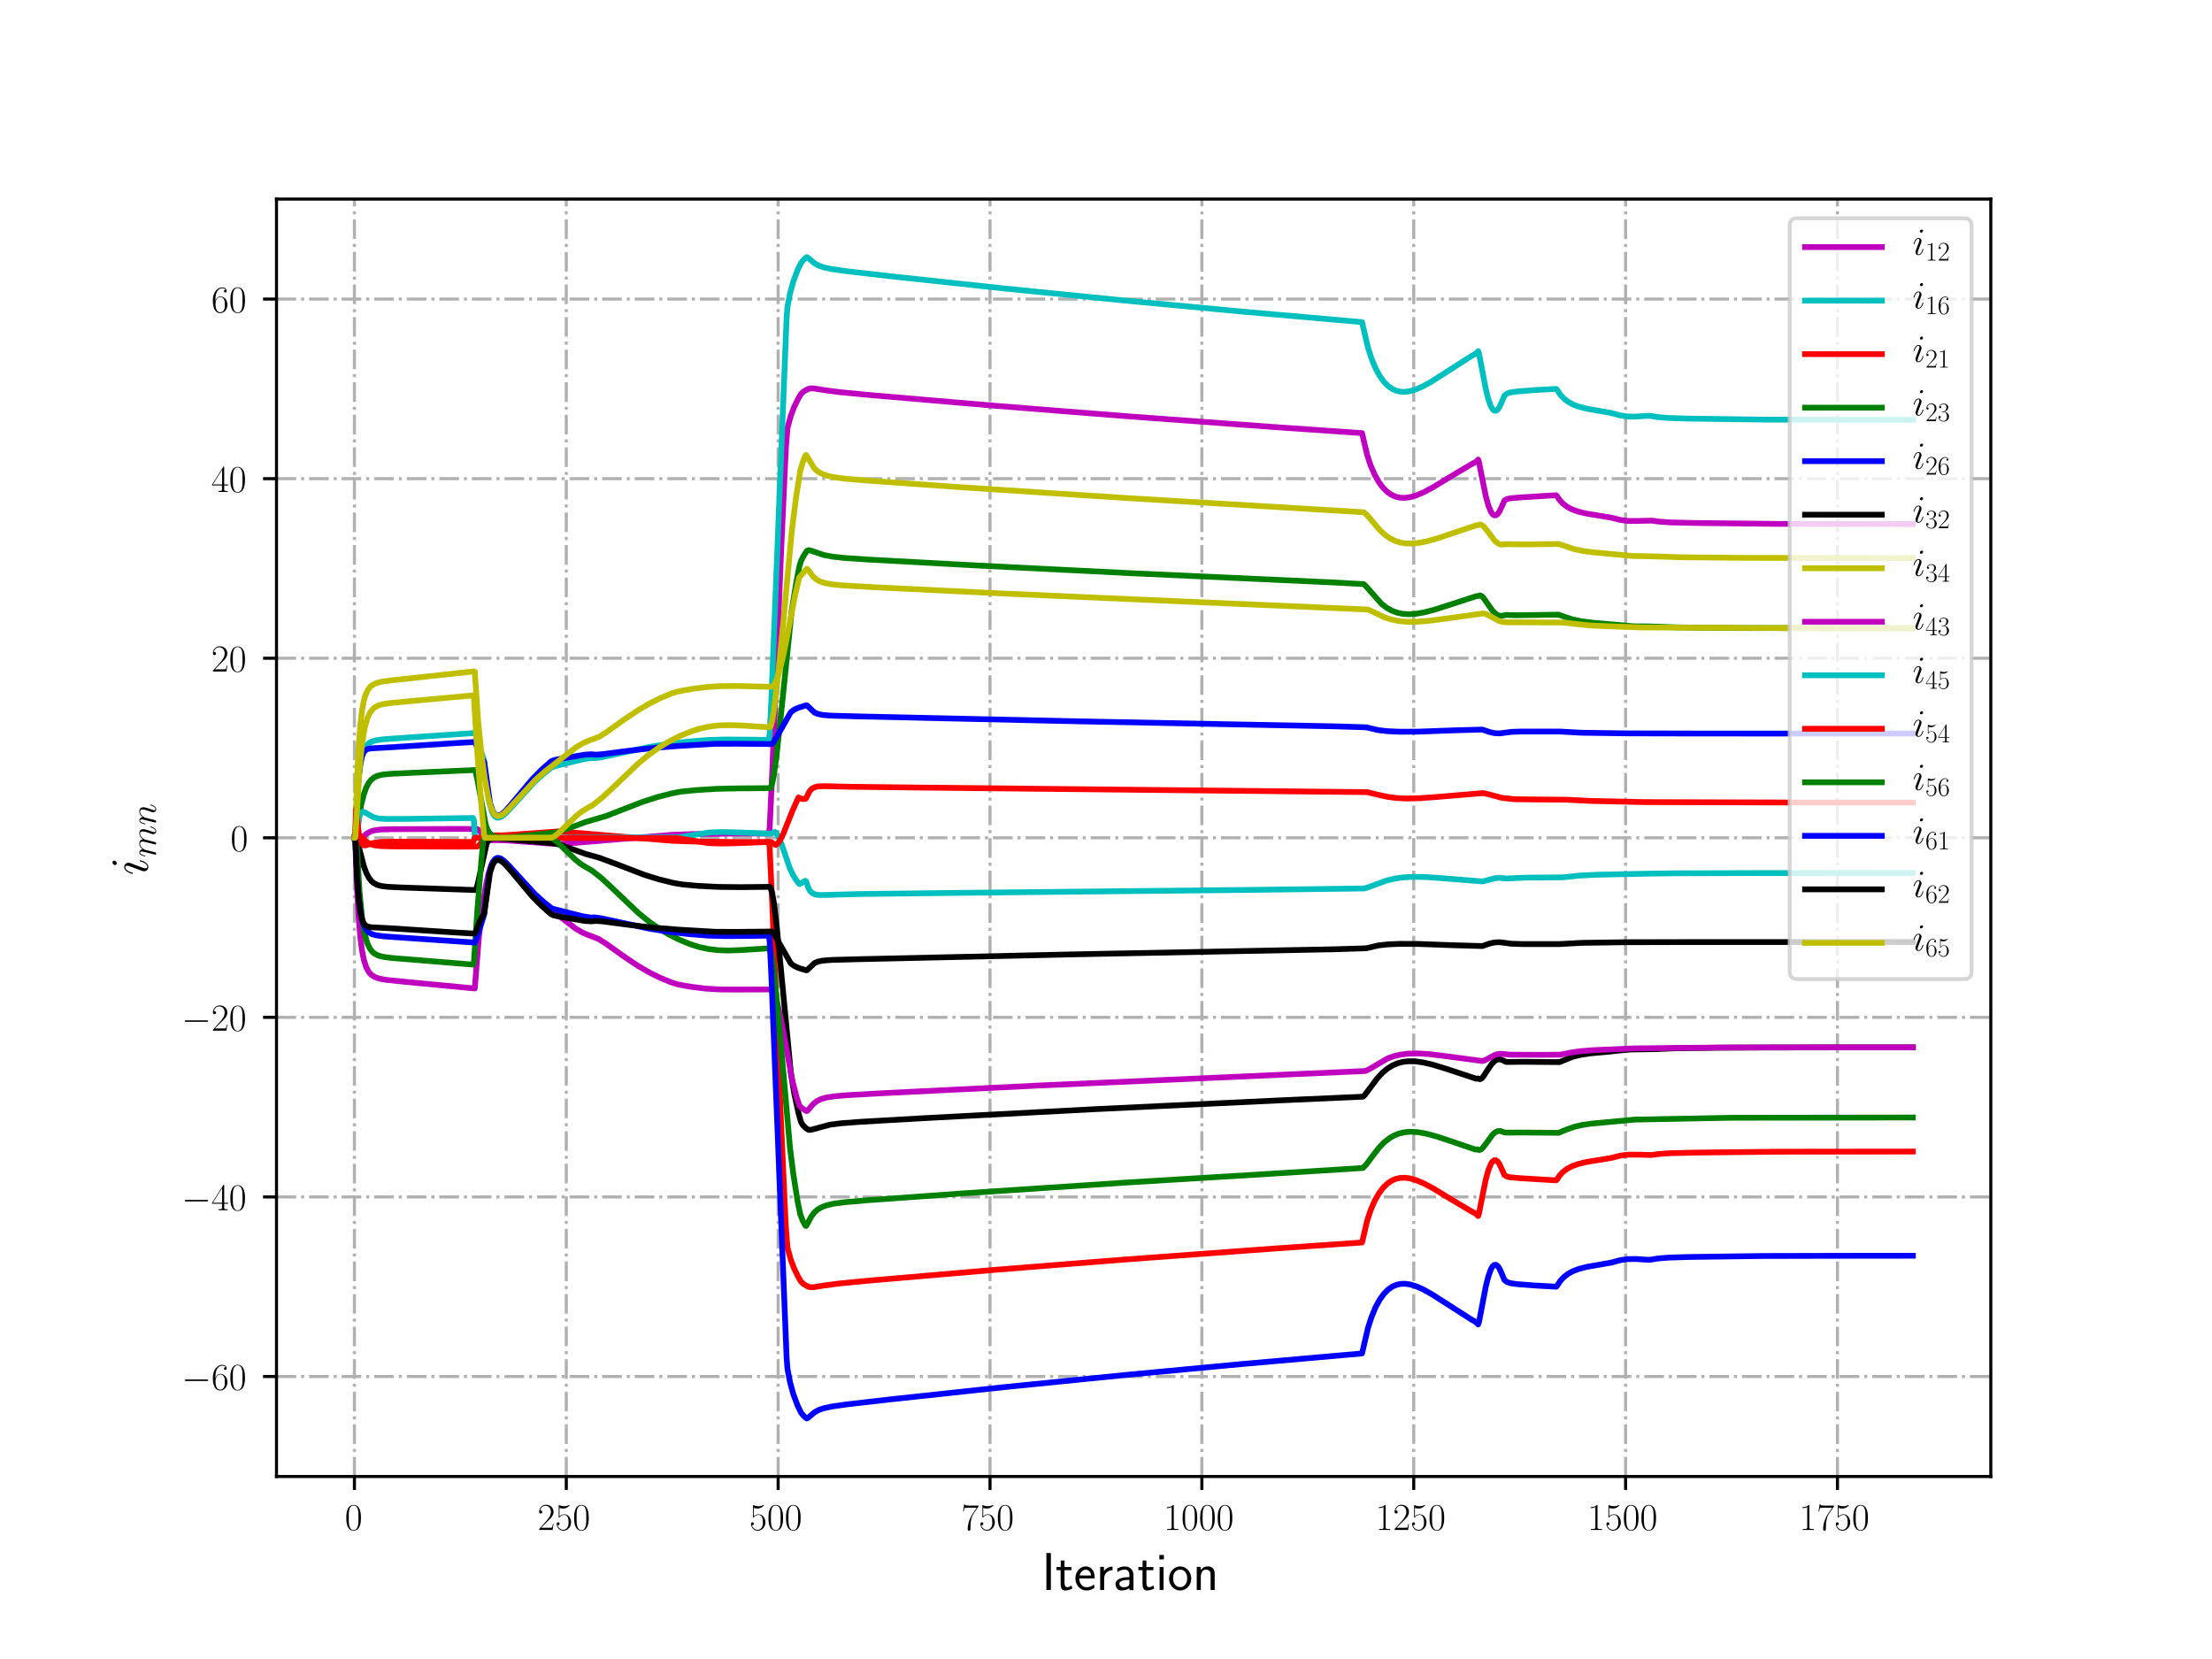 <?xml version="1.0" encoding="utf-8" standalone="no"?>
<!DOCTYPE svg PUBLIC "-//W3C//DTD SVG 1.1//EN"
  "http://www.w3.org/Graphics/SVG/1.1/DTD/svg11.dtd">
<!-- Created with matplotlib (http://matplotlib.org/) -->
<svg height="432pt" version="1.1" viewBox="0 0 576 432" width="576pt" xmlns="http://www.w3.org/2000/svg" xmlns:xlink="http://www.w3.org/1999/xlink">
 <defs>
  <style type="text/css">
*{stroke-linecap:butt;stroke-linejoin:round;}
  </style>
 </defs>
 <g id="figure_1">
  <g id="patch_1">
   <path d="M 0 432 
L 576 432 
L 576 0 
L 0 0 
z
" style="fill:#ffffff;"/>
  </g>
  <g id="axes_1">
   <g id="patch_2">
    <path d="M 72 384.48 
L 518.4 384.48 
L 518.4 51.84 
L 72 51.84 
z
" style="fill:#ffffff;"/>
   </g>
   <g id="matplotlib.axis_1">
    <g id="xtick_1">
     <g id="line2d_1">
      <path clip-path="url(#p6f2727026e)" d="M 92.291 384.48 
L 92.291 51.84 
" style="fill:none;stroke:#b0b0b0;stroke-dasharray:5.12,1.28,0.8,1.28;stroke-dashoffset:0;stroke-width:0.8;"/>
     </g>
     <g id="line2d_2">
      <defs>
       <path d="M 0 0 
L 0 3.5 
" id="md4c32fa059" style="stroke:#000000;stroke-width:0.8;"/>
      </defs>
      <g>
       <use style="stroke:#000000;stroke-width:0.8;" x="92.291" xlink:href="#md4c32fa059" y="384.48"/>
      </g>
     </g>
     <g id="text_1">
      <!-- $0$ -->
      <defs>
       <path d="M 42 31.641 
C 42 37.75 41.906 48.125 37.703 56.109 
C 34 63.109 28.094 65.594 22.906 65.594 
C 18.094 65.594 12 63.406 8.203 56.203 
C 4.203 48.719 3.797 39.438 3.797 31.641 
C 3.797 25.953 3.906 17.281 7 9.672 
C 11.297 -0.609 19 -2 22.906 -2 
C 27.5 -2 34.5 -0.109 38.594 9.375 
C 41.594 16.281 42 24.359 42 31.641 
z
M 22.906 -0.406 
C 16.5 -0.406 12.703 5.078 11.297 12.688 
C 10.203 18.562 10.203 27.156 10.203 32.75 
C 10.203 40.438 10.203 46.828 11.5 52.922 
C 13.406 61.391 19 64 22.906 64 
C 27 64 32.297 61.297 34.203 53.125 
C 35.5 47.438 35.594 40.734 35.594 32.75 
C 35.594 26.25 35.594 18.266 34.406 12.375 
C 32.297 1.484 26.406 -0.406 22.906 -0.406 
z
" id="CMR17-48"/>
      </defs>
      <g transform="translate(89.8 398.398)scale(0.1 -0.1)">
       <use transform="scale(0.996)" xlink:href="#CMR17-48"/>
      </g>
     </g>
    </g>
    <g id="xtick_2">
     <g id="line2d_3">
      <path clip-path="url(#p6f2727026e)" d="M 147.459 384.48 
L 147.459 51.84 
" style="fill:none;stroke:#b0b0b0;stroke-dasharray:5.12,1.28,0.8,1.28;stroke-dashoffset:0;stroke-width:0.8;"/>
     </g>
     <g id="line2d_4">
      <g>
       <use style="stroke:#000000;stroke-width:0.8;" x="147.459" xlink:href="#md4c32fa059" y="384.48"/>
      </g>
     </g>
     <g id="text_2">
      <!-- $250$ -->
      <defs>
       <path d="M 41.703 15.453 
L 39.906 15.453 
C 38.906 8.375 38.094 7.172 37.703 6.562 
C 37.203 5.766 30 5.766 28.594 5.766 
L 9.406 5.766 
C 13 9.672 20 16.75 28.5 24.953 
C 34.594 30.734 41.703 37.531 41.703 47.422 
C 41.703 59.219 32.297 66 21.797 66 
C 10.797 66 4.094 56.312 4.094 47.344 
C 4.094 43.438 7 42.938 8.203 42.938 
C 9.203 42.938 12.203 43.547 12.203 47.031 
C 12.203 50.109 9.594 51 8.203 51 
C 7.594 51 7 50.906 6.594 50.703 
C 8.5 59.219 14.297 63.406 20.406 63.406 
C 29.094 63.406 34.797 56.516 34.797 47.422 
C 34.797 38.734 29.703 31.25 24 24.75 
L 4.094 2.281 
L 4.094 0 
L 39.297 0 
z
" id="CMR17-50"/>
       <path d="M 11.406 57.688 
C 12.406 57.281 16.5 56 20.703 56 
C 30 56 35.094 61.109 38 64.062 
C 38 64.953 38 65.5 37.406 65.5 
C 37.297 65.5 37.094 65.5 36.297 65.047 
C 32.797 63.406 28.703 62.078 23.703 62.078 
C 20.703 62.078 16.203 62.484 11.297 64.672 
C 10.203 65.172 10 65.172 9.906 65.172 
C 9.406 65.172 9.297 65.062 9.297 63.078 
L 9.297 34.422 
C 9.297 32.641 9.297 32.141 10.297 32.141 
C 10.797 32.141 11 32.344 11.5 33.031 
C 14.703 37.516 19.094 39.406 24.094 39.406 
C 27.594 39.406 35.094 37.219 35.094 20.141 
C 35.094 16.953 35.094 11.172 32.094 6.578 
C 29.594 2.484 25.703 0.391 21.406 0.391 
C 14.797 0.391 8.094 5 6.297 12.719 
C 6.703 12.609 7.5 12.422 7.906 12.422 
C 9.203 12.422 11.703 13.125 11.703 16.219 
C 11.703 18.906 9.797 20 7.906 20 
C 5.594 20 4.094 18.594 4.094 15.797 
C 4.094 7.094 11 -2 21.594 -2 
C 31.906 -2 41.703 6.875 41.703 19.75 
C 41.703 31.719 33.906 41 24.203 41 
C 19.094 41 14.797 39.109 11.406 35.531 
z
" id="CMR17-53"/>
      </defs>
      <g transform="translate(139.987 398.398)scale(0.1 -0.1)">
       <use transform="scale(0.996)" xlink:href="#CMR17-50"/>
       <use transform="translate(45.69 0)scale(0.996)" xlink:href="#CMR17-53"/>
       <use transform="translate(91.381 0)scale(0.996)" xlink:href="#CMR17-48"/>
      </g>
     </g>
    </g>
    <g id="xtick_3">
     <g id="line2d_5">
      <path clip-path="url(#p6f2727026e)" d="M 202.628 384.48 
L 202.628 51.84 
" style="fill:none;stroke:#b0b0b0;stroke-dasharray:5.12,1.28,0.8,1.28;stroke-dashoffset:0;stroke-width:0.8;"/>
     </g>
     <g id="line2d_6">
      <g>
       <use style="stroke:#000000;stroke-width:0.8;" x="202.628" xlink:href="#md4c32fa059" y="384.48"/>
      </g>
     </g>
     <g id="text_3">
      <!-- $500$ -->
      <g transform="translate(195.156 398.398)scale(0.1 -0.1)">
       <use transform="scale(0.996)" xlink:href="#CMR17-53"/>
       <use transform="translate(45.69 0)scale(0.996)" xlink:href="#CMR17-48"/>
       <use transform="translate(91.381 0)scale(0.996)" xlink:href="#CMR17-48"/>
      </g>
     </g>
    </g>
    <g id="xtick_4">
     <g id="line2d_7">
      <path clip-path="url(#p6f2727026e)" d="M 257.796 384.48 
L 257.796 51.84 
" style="fill:none;stroke:#b0b0b0;stroke-dasharray:5.12,1.28,0.8,1.28;stroke-dashoffset:0;stroke-width:0.8;"/>
     </g>
     <g id="line2d_8">
      <g>
       <use style="stroke:#000000;stroke-width:0.8;" x="257.796" xlink:href="#md4c32fa059" y="384.48"/>
      </g>
     </g>
     <g id="text_4">
      <!-- $750$ -->
      <defs>
       <path d="M 45.094 61.578 
L 45.094 63.766 
L 21.594 63.766 
C 9.906 63.766 9.703 65.078 9.297 67 
L 7.5 67 
L 4.594 48.344 
L 6.406 48.344 
C 6.703 50.234 7.406 55.312 8.594 57.203 
C 9.203 58 16.594 58 18.297 58 
L 40.297 58 
L 29.203 41.578 
C 21.797 30.531 16.703 15.609 16.703 2.578 
C 16.703 1.391 16.703 -2 20.297 -2 
C 23.906 -2 23.906 1.391 23.906 2.672 
L 23.906 7.266 
C 23.906 23.562 26.703 34.312 31.297 41.188 
z
" id="CMR17-55"/>
      </defs>
      <g transform="translate(250.324 398.398)scale(0.1 -0.1)">
       <use transform="scale(0.996)" xlink:href="#CMR17-55"/>
       <use transform="translate(45.69 0)scale(0.996)" xlink:href="#CMR17-53"/>
       <use transform="translate(91.381 0)scale(0.996)" xlink:href="#CMR17-48"/>
      </g>
     </g>
    </g>
    <g id="xtick_5">
     <g id="line2d_9">
      <path clip-path="url(#p6f2727026e)" d="M 312.964 384.48 
L 312.964 51.84 
" style="fill:none;stroke:#b0b0b0;stroke-dasharray:5.12,1.28,0.8,1.28;stroke-dashoffset:0;stroke-width:0.8;"/>
     </g>
     <g id="line2d_10">
      <g>
       <use style="stroke:#000000;stroke-width:0.8;" x="312.964" xlink:href="#md4c32fa059" y="384.48"/>
      </g>
     </g>
     <g id="text_5">
      <!-- $1000$ -->
      <defs>
       <path d="M 26.594 63.406 
C 26.594 65.5 26.5 65.5 25.094 65.5 
C 21.203 61.188 15.297 59.797 9.703 59.797 
C 9.406 59.797 8.906 59.797 8.797 59.5 
C 8.703 59.297 8.703 59.094 8.703 57 
C 11.797 57 17 57.594 21 59.984 
L 21 7.203 
C 21 3.688 20.797 2.5 12.203 2.5 
L 9.203 2.5 
L 9.203 0 
C 14 0 19 0 23.797 0 
C 28.594 0 33.594 0 38.406 0 
L 38.406 2.5 
L 35.406 2.5 
C 26.797 2.5 26.594 3.594 26.594 7.156 
z
" id="CMR17-49"/>
      </defs>
      <g transform="translate(303.002 398.398)scale(0.1 -0.1)">
       <use transform="scale(0.996)" xlink:href="#CMR17-49"/>
       <use transform="translate(45.69 0)scale(0.996)" xlink:href="#CMR17-48"/>
       <use transform="translate(91.381 0)scale(0.996)" xlink:href="#CMR17-48"/>
       <use transform="translate(137.071 0)scale(0.996)" xlink:href="#CMR17-48"/>
      </g>
     </g>
    </g>
    <g id="xtick_6">
     <g id="line2d_11">
      <path clip-path="url(#p6f2727026e)" d="M 368.133 384.48 
L 368.133 51.84 
" style="fill:none;stroke:#b0b0b0;stroke-dasharray:5.12,1.28,0.8,1.28;stroke-dashoffset:0;stroke-width:0.8;"/>
     </g>
     <g id="line2d_12">
      <g>
       <use style="stroke:#000000;stroke-width:0.8;" x="368.133" xlink:href="#md4c32fa059" y="384.48"/>
      </g>
     </g>
     <g id="text_6">
      <!-- $1250$ -->
      <g transform="translate(358.17 398.398)scale(0.1 -0.1)">
       <use transform="scale(0.996)" xlink:href="#CMR17-49"/>
       <use transform="translate(45.69 0)scale(0.996)" xlink:href="#CMR17-50"/>
       <use transform="translate(91.381 0)scale(0.996)" xlink:href="#CMR17-53"/>
       <use transform="translate(137.071 0)scale(0.996)" xlink:href="#CMR17-48"/>
      </g>
     </g>
    </g>
    <g id="xtick_7">
     <g id="line2d_13">
      <path clip-path="url(#p6f2727026e)" d="M 423.301 384.48 
L 423.301 51.84 
" style="fill:none;stroke:#b0b0b0;stroke-dasharray:5.12,1.28,0.8,1.28;stroke-dashoffset:0;stroke-width:0.8;"/>
     </g>
     <g id="line2d_14">
      <g>
       <use style="stroke:#000000;stroke-width:0.8;" x="423.301" xlink:href="#md4c32fa059" y="384.48"/>
      </g>
     </g>
     <g id="text_7">
      <!-- $1500$ -->
      <g transform="translate(413.338 398.398)scale(0.1 -0.1)">
       <use transform="scale(0.996)" xlink:href="#CMR17-49"/>
       <use transform="translate(45.69 0)scale(0.996)" xlink:href="#CMR17-53"/>
       <use transform="translate(91.381 0)scale(0.996)" xlink:href="#CMR17-48"/>
       <use transform="translate(137.071 0)scale(0.996)" xlink:href="#CMR17-48"/>
      </g>
     </g>
    </g>
    <g id="xtick_8">
     <g id="line2d_15">
      <path clip-path="url(#p6f2727026e)" d="M 478.469 384.48 
L 478.469 51.84 
" style="fill:none;stroke:#b0b0b0;stroke-dasharray:5.12,1.28,0.8,1.28;stroke-dashoffset:0;stroke-width:0.8;"/>
     </g>
     <g id="line2d_16">
      <g>
       <use style="stroke:#000000;stroke-width:0.8;" x="478.469" xlink:href="#md4c32fa059" y="384.48"/>
      </g>
     </g>
     <g id="text_8">
      <!-- $1750$ -->
      <g transform="translate(468.506 398.398)scale(0.1 -0.1)">
       <use transform="scale(0.996)" xlink:href="#CMR17-49"/>
       <use transform="translate(45.69 0)scale(0.996)" xlink:href="#CMR17-55"/>
       <use transform="translate(91.381 0)scale(0.996)" xlink:href="#CMR17-53"/>
       <use transform="translate(137.071 0)scale(0.996)" xlink:href="#CMR17-48"/>
      </g>
     </g>
    </g>
    <g id="text_9">
     <!-- Iteration -->
     <defs>
      <path d="M 17.094 69 
L 8.703 69 
L 8.703 0 
L 17.094 0 
z
" id="CMSS17-73"/>
      <path d="M 16.703 37 
L 29.703 37 
L 29.703 42.766 
L 16.703 42.766 
L 16.703 55 
L 9.594 55 
L 9.594 42.766 
L 1.703 42.766 
L 1.703 37 
L 9.406 37 
L 9.406 11.703 
C 9.406 6 10.703 -1 17.297 -1 
C 22.297 -1 26.906 0.391 31.297 2.688 
L 29.703 8.562 
C 27.297 6.469 24.406 5.266 21.297 5.266 
C 16.906 5.266 16.703 10.875 16.703 13.375 
z
" id="CMSS17-116"/>
      <path d="M 39.094 21.516 
C 39.094 24.844 38.906 31.297 35.703 36.641 
C 32.203 42.391 26.5 44 22.203 44 
C 11.797 44 3 34.188 3 21.484 
C 3 9.094 12.094 -1 23.594 -1 
C 28.094 -1 33.594 0.297 38.594 3.875 
C 38.594 4.281 38.406 6.469 38.297 6.562 
C 38.297 6.766 38 9.844 38 10.25 
C 33.203 6.359 27.703 5.078 23.703 5.078 
C 17.297 5.078 10.406 10.422 10.094 21.516 
z
M 10.906 27 
C 12.203 32.562 16.594 37.828 22.203 37.828 
C 23.703 37.828 30.703 37.828 32.5 27 
z
" id="CMSS17-101"/>
      <path d="M 14.906 21.297 
C 14.906 30.703 21.797 37 30.594 37 
L 30.594 43.578 
C 24.203 43.578 18.203 40.391 14.594 35.203 
L 14.594 43.094 
L 7.5 43.094 
L 7.5 0 
L 14.906 0 
z
" id="CMSS17-114"/>
      <path d="M 37.594 27.984 
C 37.594 37.375 30.906 43.875 21.906 43.875 
C 17.5 43.875 12.703 43.078 7.203 39.891 
L 7.797 33.359 
C 10.297 35.125 14.594 38 21.797 38 
C 26.906 38 30 34.062 30 27.844 
L 30 24 
C 14 24 4 19.344 4 11.344 
C 4 7.203 6.5 -1 14.797 -1 
C 16.297 -1 24.406 -1 30.203 3.391 
L 30.203 -0.297 
L 37.594 -0.297 
z
M 30 12.75 
C 30 10.953 30 8.562 27 6.781 
C 24.406 5.078 21.094 5.078 19.703 5.078 
C 14.703 5.078 11.297 7.984 11.297 11.625 
C 11.297 18.922 26.906 18.922 30 18.922 
z
" id="CMSS17-97"/>
      <path d="M 15.297 65.359 
L 6.906 65.359 
L 6.906 57 
L 15.297 57 
z
M 14.797 42.797 
L 7.406 42.797 
L 7.406 0 
L 14.797 0 
z
" id="CMSS17-105"/>
      <path d="M 44.203 21.188 
C 44.203 34 34.703 44 23.5 44 
C 12 44 2.703 33.703 2.703 21.188 
C 2.703 8.5 12.297 -1 23.406 -1 
C 34.797 -1 44.203 8.797 44.203 21.188 
z
M 23.5 5.266 
C 16.406 5.266 10.297 11.078 10.297 22 
C 10.297 33.609 17.406 37.922 23.406 37.922 
C 29.906 37.922 36.594 33.219 36.594 22 
C 36.594 10.672 30.094 5.266 23.5 5.266 
z
" id="CMSS17-111"/>
      <path d="M 40.906 29.328 
C 40.906 35.672 39.406 44 28.094 44 
C 21.703 44 17.5 40.719 14.703 37.328 
L 14.703 43.094 
L 7.406 43.094 
L 7.406 0 
L 15 0 
L 15 24.359 
C 15 30.688 17.406 37.938 24.203 37.938 
C 33 37.938 33.297 32 33.297 28.578 
L 33.297 0 
L 40.906 0 
z
" id="CMSS17-110"/>
     </defs>
     <g transform="translate(271.264 414.022)scale(0.14 -0.14)">
      <use transform="scale(0.996)" xlink:href="#CMSS17-73"/>
      <use transform="translate(25.784 0)scale(0.996)" xlink:href="#CMSS17-116"/>
      <use transform="translate(59.615 0)scale(0.996)" xlink:href="#CMSS17-101"/>
      <use transform="translate(101.254 0)scale(0.996)" xlink:href="#CMSS17-114"/>
      <use transform="translate(133.164 0)scale(0.996)" xlink:href="#CMSS17-97"/>
      <use transform="translate(178.086 0)scale(0.996)" xlink:href="#CMSS17-116"/>
      <use transform="translate(211.918 0)scale(0.996)" xlink:href="#CMSS17-105"/>
      <use transform="translate(234.098 0)scale(0.996)" xlink:href="#CMSS17-111"/>
      <use transform="translate(280.942 0)scale(0.996)" xlink:href="#CMSS17-110"/>
     </g>
    </g>
   </g>
   <g id="matplotlib.axis_2">
    <g id="ytick_1">
     <g id="line2d_17">
      <path clip-path="url(#p6f2727026e)" d="M 72 358.438 
L 518.4 358.438 
" style="fill:none;stroke:#b0b0b0;stroke-dasharray:5.12,1.28,0.8,1.28;stroke-dashoffset:0;stroke-width:0.8;"/>
     </g>
     <g id="line2d_18">
      <defs>
       <path d="M 0 0 
L -3.5 0 
" id="m662640baf6" style="stroke:#000000;stroke-width:0.8;"/>
      </defs>
      <g>
       <use style="stroke:#000000;stroke-width:0.8;" x="72" xlink:href="#m662640baf6" y="358.438"/>
      </g>
     </g>
     <g id="text_10">
      <!-- $-60$ -->
      <defs>
       <path d="M 65.906 23 
C 67.594 23 69.406 23 69.406 25 
C 69.406 27 67.594 27 65.906 27 
L 11.797 27 
C 10.094 27 8.297 27 8.297 25 
C 8.297 23 10.094 23 11.797 23 
z
" id="CMSY10-0"/>
       <path d="M 10.594 34 
C 10.594 57.656 21.797 63 28.297 63 
C 30.406 63 35.5 62.641 37.5 59 
C 35.906 59 32.906 59 32.906 55.516 
C 32.906 52.828 35.094 51.922 36.5 51.922 
C 37.406 51.922 40.094 52.312 40.094 55.625 
C 40.094 61.781 35.094 65.297 28.203 65.297 
C 16.297 65.297 3.797 52.969 3.797 31 
C 3.797 3.953 15.094 -2 23.094 -2 
C 32.797 -2 42 6.672 42 20.047 
C 42 32.516 33.906 41.594 23.703 41.594 
C 17.594 41.594 13.094 37.609 10.594 30.625 
z
M 23.094 0.391 
C 10.797 0.391 10.797 18.75 10.797 22.438 
C 10.797 29.625 14.203 40 23.5 40 
C 25.203 40 30.094 40 33.406 33.125 
C 35.203 29.219 35.203 25.141 35.203 20.141 
C 35.203 14.75 35.203 10.781 33.094 6.781 
C 30.906 2.672 27.703 0.391 23.094 0.391 
z
" id="CMR17-54"/>
      </defs>
      <g transform="translate(47.289 361.898)scale(0.1 -0.1)">
       <use transform="scale(0.996)" xlink:href="#CMSY10-0"/>
       <use transform="translate(77.487 0)scale(0.996)" xlink:href="#CMR17-54"/>
       <use transform="translate(123.178 0)scale(0.996)" xlink:href="#CMR17-48"/>
      </g>
     </g>
    </g>
    <g id="ytick_2">
     <g id="line2d_19">
      <path clip-path="url(#p6f2727026e)" d="M 72 311.679 
L 518.4 311.679 
" style="fill:none;stroke:#b0b0b0;stroke-dasharray:5.12,1.28,0.8,1.28;stroke-dashoffset:0;stroke-width:0.8;"/>
     </g>
     <g id="line2d_20">
      <g>
       <use style="stroke:#000000;stroke-width:0.8;" x="72" xlink:href="#m662640baf6" y="311.679"/>
      </g>
     </g>
     <g id="text_11">
      <!-- $-40$ -->
      <defs>
       <path d="M 33.594 64.406 
C 33.594 66.5 33.5 66.5 31.703 66.5 
L 2 19.594 
L 2 17 
L 27.797 17 
L 27.797 7.141 
C 27.797 3.5 27.594 2.5 20.594 2.5 
L 18.703 2.5 
L 18.703 0 
C 21.906 0 27.297 0 30.703 0 
C 34.094 0 39.5 0 42.703 0 
L 42.703 2.5 
L 40.797 2.5 
C 33.797 2.5 33.594 3.5 33.594 7.141 
L 33.594 17 
L 43.797 17 
L 43.797 19.594 
L 33.594 19.594 
z
M 28.094 57.859 
L 28.094 19.594 
L 4 19.594 
z
" id="CMR17-52"/>
      </defs>
      <g transform="translate(47.289 315.138)scale(0.1 -0.1)">
       <use transform="scale(0.996)" xlink:href="#CMSY10-0"/>
       <use transform="translate(77.487 0)scale(0.996)" xlink:href="#CMR17-52"/>
       <use transform="translate(123.178 0)scale(0.996)" xlink:href="#CMR17-48"/>
      </g>
     </g>
    </g>
    <g id="ytick_3">
     <g id="line2d_21">
      <path clip-path="url(#p6f2727026e)" d="M 72 264.919 
L 518.4 264.919 
" style="fill:none;stroke:#b0b0b0;stroke-dasharray:5.12,1.28,0.8,1.28;stroke-dashoffset:0;stroke-width:0.8;"/>
     </g>
     <g id="line2d_22">
      <g>
       <use style="stroke:#000000;stroke-width:0.8;" x="72" xlink:href="#m662640baf6" y="264.919"/>
      </g>
     </g>
     <g id="text_12">
      <!-- $-20$ -->
      <g transform="translate(47.289 268.379)scale(0.1 -0.1)">
       <use transform="scale(0.996)" xlink:href="#CMSY10-0"/>
       <use transform="translate(77.487 0)scale(0.996)" xlink:href="#CMR17-50"/>
       <use transform="translate(123.178 0)scale(0.996)" xlink:href="#CMR17-48"/>
      </g>
     </g>
    </g>
    <g id="ytick_4">
     <g id="line2d_23">
      <path clip-path="url(#p6f2727026e)" d="M 72 218.16 
L 518.4 218.16 
" style="fill:none;stroke:#b0b0b0;stroke-dasharray:5.12,1.28,0.8,1.28;stroke-dashoffset:0;stroke-width:0.8;"/>
     </g>
     <g id="line2d_24">
      <g>
       <use style="stroke:#000000;stroke-width:0.8;" x="72" xlink:href="#m662640baf6" y="218.16"/>
      </g>
     </g>
     <g id="text_13">
      <!-- $0$ -->
      <g transform="translate(60.019 221.619)scale(0.1 -0.1)">
       <use transform="scale(0.996)" xlink:href="#CMR17-48"/>
      </g>
     </g>
    </g>
    <g id="ytick_5">
     <g id="line2d_25">
      <path clip-path="url(#p6f2727026e)" d="M 72 171.401 
L 518.4 171.401 
" style="fill:none;stroke:#b0b0b0;stroke-dasharray:5.12,1.28,0.8,1.28;stroke-dashoffset:0;stroke-width:0.8;"/>
     </g>
     <g id="line2d_26">
      <g>
       <use style="stroke:#000000;stroke-width:0.8;" x="72" xlink:href="#m662640baf6" y="171.401"/>
      </g>
     </g>
     <g id="text_14">
      <!-- $20$ -->
      <g transform="translate(55.037 174.86)scale(0.1 -0.1)">
       <use transform="scale(0.996)" xlink:href="#CMR17-50"/>
       <use transform="translate(45.69 0)scale(0.996)" xlink:href="#CMR17-48"/>
      </g>
     </g>
    </g>
    <g id="ytick_6">
     <g id="line2d_27">
      <path clip-path="url(#p6f2727026e)" d="M 72 124.641 
L 518.4 124.641 
" style="fill:none;stroke:#b0b0b0;stroke-dasharray:5.12,1.28,0.8,1.28;stroke-dashoffset:0;stroke-width:0.8;"/>
     </g>
     <g id="line2d_28">
      <g>
       <use style="stroke:#000000;stroke-width:0.8;" x="72" xlink:href="#m662640baf6" y="124.641"/>
      </g>
     </g>
     <g id="text_15">
      <!-- $40$ -->
      <g transform="translate(55.037 128.1)scale(0.1 -0.1)">
       <use transform="scale(0.996)" xlink:href="#CMR17-52"/>
       <use transform="translate(45.69 0)scale(0.996)" xlink:href="#CMR17-48"/>
      </g>
     </g>
    </g>
    <g id="ytick_7">
     <g id="line2d_29">
      <path clip-path="url(#p6f2727026e)" d="M 72 77.882 
L 518.4 77.882 
" style="fill:none;stroke:#b0b0b0;stroke-dasharray:5.12,1.28,0.8,1.28;stroke-dashoffset:0;stroke-width:0.8;"/>
     </g>
     <g id="line2d_30">
      <g>
       <use style="stroke:#000000;stroke-width:0.8;" x="72" xlink:href="#m662640baf6" y="77.882"/>
      </g>
     </g>
     <g id="text_16">
      <!-- $60$ -->
      <g transform="translate(55.037 81.341)scale(0.1 -0.1)">
       <use transform="scale(0.996)" xlink:href="#CMR17-54"/>
       <use transform="translate(45.69 0)scale(0.996)" xlink:href="#CMR17-48"/>
      </g>
     </g>
    </g>
    <g id="text_17">
     <!-- $i_{mn}$ -->
     <defs>
      <path d="M 28.297 14.266 
C 28.297 14.766 27.906 15.172 27.297 15.172 
C 26.406 15.172 26.297 14.875 25.797 13.172 
C 23.203 4.094 19.094 1 15.797 1 
C 14.594 1 13.203 1.297 13.203 4.297 
C 13.203 6.984 14.406 9.984 15.5 12.969 
L 22.5 31.531 
C 22.797 32.328 23.5 34.125 23.5 36.016 
C 23.5 40.219 20.5 44 15.594 44 
C 6.406 44 2.703 29.531 2.703 28.734 
C 2.703 28.344 3.094 27.844 3.797 27.844 
C 4.703 27.844 4.797 28.234 5.203 29.625 
C 7.594 37.938 11.406 41.906 15.297 41.906 
C 16.203 41.906 17.906 41.906 17.906 38.719 
C 17.906 36.125 16.594 32.828 15.797 30.641 
L 8.797 12.078 
C 8.203 10.484 7.594 8.875 7.594 7.078 
C 7.594 2.594 10.703 -1 15.5 -1 
C 24.703 -1 28.297 13.578 28.297 14.266 
z
M 27.5 62.703 
C 27.5 64.203 26.297 66 24.094 66 
C 21.797 66 19.203 63.797 19.203 61.203 
C 19.203 58.719 21.297 57.922 22.5 57.922 
C 25.203 57.922 27.5 60.516 27.5 62.703 
z
" id="CMMI12-105"/>
      <path d="M 20.594 29.234 
C 20.797 29.844 23.297 34.828 27 38.016 
C 29.594 40.406 33 42.016 36.906 42.016 
C 40.906 42.016 42.297 39.016 42.297 35.031 
C 42.297 34.422 42.297 32.438 41.094 27.734 
L 38.594 17.469 
C 37.797 14.469 35.906 7.078 35.703 5.984 
C 35.297 4.484 34.703 1.891 34.703 1.5 
C 34.703 0.094 35.797 -1 37.297 -1 
C 40.297 -1 40.797 1.297 41.703 4.891 
L 47.703 28.734 
C 47.906 29.531 53.094 42.016 64.094 42.016 
C 68.094 42.016 69.5 39.016 69.5 35.031 
C 69.5 29.438 65.594 18.562 63.406 12.578 
C 62.5 10.172 62 8.875 62 7.078 
C 62 2.594 65.094 -1 69.906 -1 
C 79.203 -1 82.703 13.672 82.703 14.266 
C 82.703 14.766 82.297 15.172 81.703 15.172 
C 80.797 15.172 80.703 14.875 80.203 13.172 
C 77.906 5.188 74.203 1 70.203 1 
C 69.203 1 67.594 1 67.594 4.203 
C 67.594 6.812 68.797 10 69.203 11.094 
C 71 15.906 75.5 27.703 75.5 33.516 
C 75.5 39.5 72 44 64.406 44 
C 57.703 44 52.297 40.219 48.297 34.328 
C 48 39.719 44.703 44 37.203 44 
C 28.297 44 23.594 37.734 21.797 35.234 
C 21.5 40.906 17.406 44 13 44 
C 10.094 44 7.797 42.609 5.906 38.812 
C 4.094 35.219 2.703 29.141 2.703 28.734 
C 2.703 28.344 3.094 27.844 3.797 27.844 
C 4.594 27.844 4.703 27.938 5.297 30.234 
C 6.797 36.125 8.703 42.016 12.703 42.016 
C 15 42.016 15.797 40.406 15.797 37.422 
C 15.797 35.219 14.797 31.328 14.094 28.234 
L 11.297 17.469 
C 10.906 15.562 9.797 11.078 9.297 9.281 
C 8.594 6.688 7.5 2 7.5 1.5 
C 7.5 0.094 8.594 -1 10.094 -1 
C 11.297 -1 12.703 -0.406 13.5 1.094 
C 13.703 1.594 14.594 5.094 15.094 7.078 
L 17.297 16.062 
z
" id="CMMI12-109"/>
      <path d="M 20.594 29.234 
C 20.797 29.844 23.297 34.828 27 38.016 
C 29.594 40.406 33 42.016 36.906 42.016 
C 40.906 42.016 42.297 39.016 42.297 35.031 
C 42.297 29.344 38.203 17.969 36.203 12.578 
C 35.297 10.172 34.797 8.875 34.797 7.078 
C 34.797 2.594 37.906 -1 42.703 -1 
C 52 -1 55.5 13.672 55.5 14.266 
C 55.5 14.766 55.094 15.172 54.5 15.172 
C 53.594 15.172 53.5 14.875 53 13.172 
C 50.703 4.984 46.906 1 43 1 
C 42 1 40.406 1 40.406 4.203 
C 40.406 6.703 41.5 9.703 42.094 11.094 
C 44.094 16.609 48.297 27.812 48.297 33.516 
C 48.297 39.5 44.797 44 37.203 44 
C 28.297 44 23.594 37.734 21.797 35.234 
C 21.5 40.906 17.406 44 13 44 
C 9.797 44 7.594 42.109 5.906 38.719 
C 4.094 35.125 2.703 29.141 2.703 28.734 
C 2.703 28.344 3.094 27.844 3.797 27.844 
C 4.594 27.844 4.703 27.938 5.297 30.234 
C 6.906 36.328 8.703 42.016 12.703 42.016 
C 15 42.016 15.797 40.406 15.797 37.422 
C 15.797 35.219 14.797 31.328 14.094 28.234 
L 11.297 17.469 
C 10.906 15.562 9.797 11.078 9.297 9.281 
C 8.594 6.688 7.5 2 7.5 1.5 
C 7.5 0.094 8.594 -1 10.094 -1 
C 11.297 -1 12.703 -0.406 13.5 1.094 
C 13.703 1.594 14.594 5.094 15.094 7.078 
L 17.297 16.062 
z
" id="CMMI12-110"/>
     </defs>
     <g transform="translate(40.577 227.936)rotate(-90)scale(0.14 -0.14)">
      <use transform="translate(0 14.944)scale(0.996)" xlink:href="#CMMI12-105"/>
      <use transform="translate(33.279 0)scale(0.697)" xlink:href="#CMMI12-109"/>
      <use transform="translate(93.007 0)scale(0.697)" xlink:href="#CMMI12-110"/>
     </g>
    </g>
   </g>
   <g id="line2d_31">
    <path clip-path="url(#p6f2727026e)" d="M 92.291 218.16 
L 92.512 218.16 
L 92.732 218.16 
L 93.394 218.647 
L 93.836 218.534 
L 94.718 217.742 
L 95.601 217.005 
L 96.484 216.525 
L 97.587 216.199 
L 99.132 216.008 
L 102.221 215.916 
L 119.434 215.844 
L 124.289 215.884 
L 124.73 216.187 
L 125.392 217.003 
L 126.495 218.457 
L 126.937 218.697 
L 127.599 218.78 
L 131.35 218.809 
L 145.252 219.807 
L 148.563 219.573 
L 175.043 217.381 
L 180.119 217.196 
L 192.477 217.057 
L 200.2 217.067 
L 200.421 215.574 
L 201.083 201.09 
L 203.29 146.087 
L 204.614 117.026 
L 205.055 111.456 
L 205.938 108.228 
L 206.82 105.93 
L 207.924 103.681 
L 208.586 102.581 
L 209.248 101.954 
L 210.351 101.326 
L 211.013 101.131 
L 211.896 101.146 
L 214.544 101.571 
L 218.516 102.1 
L 226.46 102.865 
L 259.341 105.68 
L 293.104 108.359 
L 331.942 111.211 
L 354.671 112.778 
L 355.995 118.422 
L 356.878 121.096 
L 357.982 123.66 
L 359.085 125.599 
L 360.188 127.06 
L 361.292 128.132 
L 362.395 128.88 
L 363.498 129.354 
L 364.602 129.598 
L 365.926 129.635 
L 367.25 129.444 
L 368.795 128.995 
L 370.781 128.152 
L 373.208 126.856 
L 377.621 124.174 
L 382.918 121.021 
L 384.462 120.182 
L 384.904 119.672 
L 385.124 120.33 
L 385.786 123.719 
L 386.89 129.175 
L 387.552 131.574 
L 388.214 133.214 
L 388.655 133.875 
L 389.096 134.196 
L 389.538 134.185 
L 389.979 133.861 
L 390.421 133.247 
L 391.083 131.847 
L 391.745 130.35 
L 392.407 129.951 
L 393.289 129.75 
L 395.937 129.52 
L 404.764 128.982 
L 405.206 128.96 
L 405.426 129.151 
L 406.088 130.172 
L 406.971 131.128 
L 408.074 131.965 
L 409.398 132.66 
L 410.943 133.215 
L 413.15 133.747 
L 416.46 134.286 
L 419.549 134.794 
L 421.977 135.403 
L 423.963 135.647 
L 426.17 135.656 
L 430.142 135.563 
L 431.907 135.825 
L 434.997 136.032 
L 441.617 136.189 
L 463.022 136.418 
L 498.109 136.46 
L 498.109 136.46 
" style="fill:none;stroke:#bf00bf;stroke-linecap:square;stroke-width:1.5;"/>
   </g>
   <g id="line2d_32">
    <path clip-path="url(#p6f2727026e)" d="M 92.291 218.16 
L 92.512 218.16 
L 92.953 208.415 
L 93.394 202.704 
L 93.836 199.145 
L 94.277 196.896 
L 94.718 195.464 
L 95.38 194.207 
L 96.042 193.529 
L 96.925 193.051 
L 98.028 192.751 
L 100.014 192.494 
L 106.193 192.056 
L 123.627 190.879 
L 124.068 191.809 
L 126.054 198.096 
L 127.378 208.747 
L 128.04 211.165 
L 128.481 212.093 
L 128.923 212.638 
L 129.364 212.897 
L 129.805 212.944 
L 130.467 212.725 
L 131.35 212.087 
L 132.674 210.745 
L 139.294 203.502 
L 141.722 201.316 
L 143.708 199.774 
L 144.59 199.509 
L 148.342 198.565 
L 151.873 197.699 
L 153.859 197.378 
L 154.741 197.44 
L 156.286 197.243 
L 159.817 196.507 
L 169.085 194.499 
L 173.94 193.721 
L 179.236 193.102 
L 184.312 192.7 
L 188.946 192.561 
L 195.787 192.613 
L 200.2 192.688 
L 200.421 191.198 
L 200.862 182.208 
L 204.834 82.728 
L 205.055 79.889 
L 205.717 76.414 
L 206.6 73.212 
L 207.703 70.295 
L 208.586 68.478 
L 209.248 67.659 
L 209.91 67.048 
L 210.13 66.96 
L 210.572 67.255 
L 212.117 68.573 
L 213.22 69.17 
L 214.544 69.627 
L 216.53 70.058 
L 220.281 70.596 
L 231.536 71.893 
L 261.547 75.12 
L 293.104 78.286 
L 323.557 81.143 
L 354.671 83.883 
L 356.216 90.51 
L 357.099 93.266 
L 358.202 95.937 
L 359.306 97.955 
L 360.409 99.465 
L 361.512 100.562 
L 362.616 101.317 
L 363.719 101.785 
L 364.822 102.01 
L 365.926 102.032 
L 367.25 101.837 
L 368.795 101.364 
L 370.56 100.581 
L 372.767 99.357 
L 376.297 97.106 
L 382.918 92.862 
L 384.462 91.965 
L 384.904 91.437 
L 385.124 92.081 
L 385.786 95.486 
L 386.89 101.284 
L 387.552 103.924 
L 388.214 105.768 
L 388.655 106.536 
L 389.096 106.937 
L 389.538 106.978 
L 389.979 106.678 
L 390.421 106.061 
L 391.083 104.61 
L 391.745 103.011 
L 392.407 102.491 
L 393.289 102.186 
L 395.055 101.934 
L 399.909 101.562 
L 405.206 101.269 
L 405.426 101.46 
L 406.309 102.786 
L 407.192 103.74 
L 408.295 104.603 
L 409.619 105.326 
L 411.164 105.907 
L 413.371 106.464 
L 416.681 107.032 
L 419.549 107.537 
L 421.977 108.19 
L 423.742 108.442 
L 425.728 108.49 
L 429.038 108.278 
L 429.921 108.311 
L 431.686 108.613 
L 434.555 108.845 
L 440.072 109.01 
L 459.271 109.265 
L 480.897 109.315 
L 498.109 109.328 
L 498.109 109.328 
" style="fill:none;stroke:#00bfbf;stroke-linecap:square;stroke-width:1.5;"/>
   </g>
   <g id="line2d_33">
    <path clip-path="url(#p6f2727026e)" d="M 92.291 218.16 
L 92.512 218.16 
L 92.732 218.16 
L 93.394 217.673 
L 93.836 217.786 
L 94.718 218.578 
L 95.601 219.315 
L 96.484 219.795 
L 97.587 220.121 
L 99.132 220.312 
L 102.221 220.404 
L 119.434 220.476 
L 124.289 220.436 
L 124.73 220.133 
L 125.392 219.317 
L 126.495 217.863 
L 126.937 217.623 
L 127.599 217.54 
L 131.35 217.511 
L 145.252 216.513 
L 148.563 216.747 
L 175.043 218.939 
L 180.119 219.124 
L 192.477 219.263 
L 200.2 219.253 
L 200.421 220.746 
L 201.083 235.23 
L 203.29 290.233 
L 204.614 319.294 
L 205.055 324.864 
L 205.938 328.092 
L 206.82 330.39 
L 207.924 332.639 
L 208.586 333.739 
L 209.248 334.366 
L 210.351 334.994 
L 211.013 335.189 
L 211.896 335.174 
L 214.544 334.749 
L 218.516 334.22 
L 226.46 333.455 
L 259.341 330.64 
L 293.104 327.961 
L 331.942 325.109 
L 354.671 323.542 
L 355.995 317.898 
L 356.878 315.224 
L 357.982 312.66 
L 359.085 310.721 
L 360.188 309.26 
L 361.292 308.188 
L 362.395 307.44 
L 363.498 306.966 
L 364.602 306.722 
L 365.926 306.685 
L 367.25 306.876 
L 368.795 307.325 
L 370.781 308.168 
L 373.208 309.464 
L 377.621 312.146 
L 382.918 315.299 
L 384.462 316.138 
L 384.904 316.648 
L 385.124 315.99 
L 385.786 312.601 
L 386.89 307.145 
L 387.552 304.746 
L 388.214 303.106 
L 388.655 302.445 
L 389.096 302.124 
L 389.538 302.135 
L 389.979 302.459 
L 390.421 303.073 
L 391.083 304.473 
L 391.745 305.97 
L 392.407 306.369 
L 393.289 306.57 
L 395.937 306.8 
L 404.764 307.338 
L 405.206 307.36 
L 405.426 307.169 
L 406.088 306.148 
L 406.971 305.192 
L 408.074 304.355 
L 409.398 303.66 
L 410.943 303.105 
L 413.15 302.573 
L 416.46 302.034 
L 419.549 301.526 
L 421.977 300.917 
L 423.963 300.673 
L 426.17 300.664 
L 430.142 300.757 
L 431.907 300.495 
L 434.997 300.288 
L 441.617 300.131 
L 463.022 299.902 
L 498.109 299.86 
L 498.109 299.86 
" style="fill:none;stroke:#ff0000;stroke-linecap:square;stroke-width:1.5;"/>
   </g>
   <g id="line2d_34">
    <path clip-path="url(#p6f2727026e)" d="M 92.291 218.16 
L 92.512 218.16 
L 92.953 215.793 
L 94.056 209.541 
L 94.718 206.915 
L 95.38 205.065 
L 96.042 203.818 
L 96.704 203 
L 97.587 202.339 
L 98.47 201.969 
L 99.794 201.684 
L 102.001 201.481 
L 109.283 201.149 
L 123.627 200.515 
L 123.847 200.975 
L 124.289 202.907 
L 126.495 214.766 
L 126.937 216.035 
L 127.378 216.806 
L 128.04 217.462 
L 128.702 217.806 
L 129.585 218.027 
L 130.909 218.106 
L 133.115 217.971 
L 145.032 216.75 
L 146.797 216.166 
L 152.535 214.036 
L 157.831 212.489 
L 161.803 210.938 
L 167.32 208.808 
L 171.071 207.593 
L 174.823 206.611 
L 177.25 206.154 
L 181.222 205.746 
L 186.518 205.407 
L 192.035 205.295 
L 200.641 205.226 
L 201.083 204.015 
L 201.524 201.775 
L 202.186 196.93 
L 203.29 186.852 
L 206.158 159.024 
L 207.262 152.184 
L 208.144 147.501 
L 208.586 146.068 
L 209.248 144.754 
L 210.13 143.435 
L 210.572 143.265 
L 211.234 143.409 
L 214.544 144.532 
L 216.751 144.949 
L 219.84 145.287 
L 226.24 145.715 
L 255.148 147.289 
L 294.428 149.259 
L 345.624 151.59 
L 355.113 152.099 
L 355.775 152.736 
L 359.747 157.231 
L 361.071 158.252 
L 362.395 159.001 
L 363.719 159.509 
L 365.264 159.842 
L 366.808 159.946 
L 368.574 159.845 
L 370.781 159.475 
L 373.429 158.793 
L 377.621 157.455 
L 384.462 155.229 
L 384.904 155.202 
L 385.345 155.037 
L 385.786 155.183 
L 386.228 155.605 
L 387.11 156.845 
L 388.655 159.028 
L 389.538 159.881 
L 390.2 160.253 
L 390.862 160.382 
L 391.524 160.274 
L 392.186 160.118 
L 394.613 160.207 
L 398.585 160.159 
L 405.868 160.05 
L 407.633 160.702 
L 409.619 161.324 
L 411.826 161.783 
L 414.915 162.171 
L 425.508 163.094 
L 429.259 163.115 
L 431.686 163.196 
L 436.983 163.377 
L 451.768 163.534 
L 498.109 163.593 
L 498.109 163.593 
" style="fill:none;stroke:#008000;stroke-linecap:square;stroke-width:1.5;"/>
   </g>
   <g id="line2d_35">
    <path clip-path="url(#p6f2727026e)" d="M 92.291 218.16 
L 92.512 218.16 
L 92.953 208.221 
L 93.394 202.217 
L 93.836 198.77 
L 94.277 196.885 
L 94.718 195.882 
L 95.16 195.359 
L 95.822 195.012 
L 96.704 194.862 
L 101.118 194.631 
L 119.213 193.466 
L 123.627 193.211 
L 124.068 194.136 
L 124.951 196.457 
L 125.613 197.69 
L 126.054 198.326 
L 127.599 209.1 
L 128.261 211.091 
L 128.702 211.836 
L 129.143 212.24 
L 129.585 212.385 
L 130.026 212.334 
L 130.688 211.993 
L 131.571 211.221 
L 132.895 209.717 
L 138.632 202.861 
L 141.06 200.419 
L 143.487 198.275 
L 144.149 197.964 
L 145.694 197.634 
L 152.314 196.505 
L 154.079 196.408 
L 155.183 196.519 
L 156.948 196.388 
L 163.127 195.571 
L 169.968 194.777 
L 176.588 194.249 
L 186.298 193.68 
L 192.256 193.666 
L 200.862 193.755 
L 201.304 193.426 
L 201.745 192.78 
L 205.938 185.429 
L 206.82 184.79 
L 207.924 184.272 
L 209.91 183.659 
L 210.13 183.685 
L 212.117 185.56 
L 212.999 185.92 
L 214.323 186.188 
L 216.53 186.356 
L 223.812 186.554 
L 280.746 187.831 
L 347.61 189.137 
L 355.775 189.393 
L 358.864 190.122 
L 361.292 190.4 
L 364.602 190.545 
L 369.457 190.514 
L 378.283 190.188 
L 386.007 189.974 
L 387.772 190.583 
L 389.096 190.901 
L 390.421 190.974 
L 391.745 190.82 
L 393.51 190.579 
L 396.379 190.484 
L 406.088 190.485 
L 411.826 190.804 
L 423.522 190.968 
L 441.175 191.008 
L 498.109 191.028 
L 498.109 191.028 
" style="fill:none;stroke:#0000ff;stroke-linecap:square;stroke-width:1.5;"/>
   </g>
   <g id="line2d_36">
    <path clip-path="url(#p6f2727026e)" d="M 92.291 218.16 
L 92.512 218.16 
L 92.732 218.16 
L 93.174 219.499 
L 94.718 225.481 
L 95.38 227.285 
L 96.042 228.558 
L 96.704 229.414 
L 97.366 229.974 
L 98.249 230.427 
L 99.352 230.726 
L 101.118 230.938 
L 105.09 231.12 
L 123.847 231.765 
L 124.068 231.366 
L 124.509 229.708 
L 126.716 219.676 
L 127.157 218.919 
L 127.599 218.547 
L 128.261 218.327 
L 129.364 218.279 
L 132.012 218.486 
L 142.163 219.409 
L 144.811 219.681 
L 146.356 220.167 
L 152.535 222.378 
L 156.065 223.362 
L 160.038 224.83 
L 167.761 227.794 
L 171.513 228.957 
L 175.264 229.89 
L 177.691 230.309 
L 181.664 230.673 
L 186.96 230.945 
L 192.918 231.011 
L 200.421 230.931 
L 200.641 231.132 
L 201.083 232.583 
L 201.524 235.132 
L 202.186 240.57 
L 203.29 251.757 
L 205.938 279.41 
L 206.82 284.718 
L 207.924 289.844 
L 208.586 292.176 
L 209.027 292.939 
L 209.689 293.624 
L 210.351 294.117 
L 210.792 294.233 
L 211.454 294.131 
L 216.089 292.874 
L 218.957 292.503 
L 224.033 292.118 
L 241.466 291.119 
L 285.38 288.81 
L 333.928 286.504 
L 354.892 285.578 
L 355.333 285.211 
L 356.437 283.749 
L 358.644 280.785 
L 359.968 279.364 
L 361.292 278.255 
L 362.616 277.434 
L 363.94 276.868 
L 365.264 276.52 
L 366.808 276.342 
L 368.574 276.378 
L 370.56 276.651 
L 372.987 277.214 
L 376.518 278.288 
L 384.462 280.907 
L 384.904 280.836 
L 385.345 281.024 
L 385.786 280.854 
L 386.228 280.373 
L 387.331 278.648 
L 388.434 277.053 
L 389.317 276.203 
L 389.979 275.882 
L 390.641 275.846 
L 391.303 276.083 
L 392.186 276.529 
L 393.289 276.53 
L 396.379 276.487 
L 406.088 276.572 
L 409.619 275.147 
L 411.605 274.671 
L 414.253 274.278 
L 418.667 273.886 
L 421.315 273.587 
L 424.625 273.283 
L 427.714 273.236 
L 431.466 273.176 
L 436.321 272.967 
L 447.354 272.821 
L 458.167 272.772 
L 481.559 272.734 
L 498.109 272.727 
L 498.109 272.727 
" style="fill:none;stroke:#000000;stroke-linecap:square;stroke-width:1.5;"/>
   </g>
   <g id="line2d_37">
    <path clip-path="url(#p6f2727026e)" d="M 92.291 218.16 
L 92.512 218.16 
L 92.953 203.482 
L 93.394 194.499 
L 93.836 188.7 
L 94.277 184.979 
L 94.718 182.583 
L 95.16 181.018 
L 95.822 179.586 
L 96.484 178.763 
L 97.146 178.263 
L 98.028 177.862 
L 99.352 177.524 
L 101.78 177.181 
L 123.406 174.83 
L 123.627 174.886 
L 124.509 187.869 
L 125.392 196.551 
L 126.275 202.913 
L 127.157 207.739 
L 127.819 210.185 
L 128.481 211.65 
L 128.923 212.189 
L 129.364 212.459 
L 129.805 212.518 
L 130.467 212.318 
L 131.35 211.699 
L 132.674 210.377 
L 139.515 202.985 
L 141.942 200.839 
L 144.59 198.794 
L 147.459 196.541 
L 150.107 194.533 
L 151.873 193.487 
L 153.417 192.828 
L 156.065 191.835 
L 157.831 190.723 
L 162.465 187.415 
L 166.216 184.896 
L 169.306 183.097 
L 172.175 181.682 
L 175.043 180.505 
L 176.588 180.049 
L 180.34 179.377 
L 184.091 178.899 
L 187.622 178.67 
L 191.815 178.627 
L 199.979 178.832 
L 200.862 178.828 
L 201.304 178.594 
L 201.745 177.995 
L 202.407 176.465 
L 203.069 174.34 
L 203.952 170.729 
L 205.055 165.25 
L 207.041 154.982 
L 208.144 150.338 
L 210.13 148.095 
L 210.572 148.573 
L 211.675 150.082 
L 212.558 150.865 
L 213.441 151.37 
L 214.765 151.825 
L 216.53 152.155 
L 219.619 152.455 
L 227.564 152.91 
L 261.989 154.587 
L 309.213 156.677 
L 356.216 158.724 
L 357.54 159.317 
L 360.409 160.697 
L 362.174 161.289 
L 364.16 161.704 
L 366.367 161.911 
L 368.795 161.912 
L 371.884 161.682 
L 376.518 161.08 
L 386.228 159.73 
L 386.89 159.877 
L 387.993 160.432 
L 390.2 161.645 
L 391.303 161.964 
L 392.627 162.044 
L 398.365 162.061 
L 406.971 162.102 
L 414.033 162.873 
L 421.535 163.184 
L 427.714 163.385 
L 477.586 163.591 
L 498.109 163.593 
L 498.109 163.593 
" style="fill:none;stroke:#bfbf00;stroke-linecap:square;stroke-width:1.5;"/>
   </g>
   <g id="line2d_38">
    <path clip-path="url(#p6f2727026e)" d="M 92.291 218.16 
L 92.512 218.16 
L 92.953 231.013 
L 93.394 238.951 
L 93.836 244.151 
L 94.277 247.558 
L 94.718 249.813 
L 95.38 251.904 
L 96.042 253.113 
L 96.704 253.844 
L 97.587 254.417 
L 98.69 254.809 
L 100.456 255.136 
L 104.428 255.558 
L 123.627 257.392 
L 124.73 243.719 
L 125.613 236.375 
L 126.495 230.797 
L 127.157 227.647 
L 127.819 225.547 
L 128.261 224.67 
L 128.702 224.131 
L 129.143 223.861 
L 129.585 223.802 
L 130.247 224.002 
L 131.129 224.621 
L 132.453 225.943 
L 139.294 233.335 
L 141.722 235.481 
L 144.37 237.526 
L 147.239 239.779 
L 149.887 241.787 
L 151.652 242.833 
L 153.197 243.492 
L 155.845 244.485 
L 157.61 245.597 
L 162.244 248.905 
L 165.996 251.424 
L 169.085 253.223 
L 171.954 254.638 
L 174.823 255.815 
L 176.588 256.354 
L 179.898 256.95 
L 183.65 257.42 
L 187.401 257.653 
L 191.815 257.682 
L 200.862 257.653 
L 201.304 258.148 
L 201.745 259.092 
L 202.407 261.26 
L 203.29 265.096 
L 204.614 272.138 
L 206.379 281.632 
L 207.482 285.874 
L 208.144 287.893 
L 208.806 288.559 
L 209.91 289.277 
L 210.13 289.314 
L 210.572 288.894 
L 211.896 287.349 
L 212.779 286.688 
L 213.882 286.165 
L 215.206 285.793 
L 217.192 285.479 
L 220.723 285.176 
L 230.653 284.625 
L 270.374 282.673 
L 319.805 280.479 
L 355.554 278.888 
L 356.658 278.349 
L 361.292 275.629 
L 363.057 274.998 
L 364.822 274.596 
L 366.808 274.361 
L 369.236 274.312 
L 372.105 274.486 
L 376.077 274.967 
L 386.007 276.286 
L 386.669 276.102 
L 387.772 275.501 
L 389.317 274.687 
L 390.2 274.447 
L 391.083 274.425 
L 393.289 274.631 
L 401.675 274.668 
L 406.309 274.628 
L 408.957 274.11 
L 411.605 273.718 
L 415.136 273.445 
L 425.728 272.991 
L 448.016 272.771 
L 471.408 272.733 
L 498.109 272.727 
L 498.109 272.727 
" style="fill:none;stroke:#bf00bf;stroke-linecap:square;stroke-width:1.5;"/>
   </g>
   <g id="line2d_39">
    <path clip-path="url(#p6f2727026e)" d="M 92.291 218.16 
L 92.512 218.16 
L 92.732 218.16 
L 93.615 212.514 
L 94.056 211.575 
L 94.498 211.362 
L 94.939 211.504 
L 97.366 212.861 
L 98.69 213.141 
L 100.676 213.264 
L 105.531 213.246 
L 123.185 212.999 
L 123.406 213.616 
L 123.627 217.612 
L 123.847 218.16 
L 176.588 218.058 
L 184.753 216.77 
L 188.063 216.663 
L 192.477 216.771 
L 200.862 217.087 
L 201.304 216.883 
L 201.745 216.624 
L 202.186 216.987 
L 202.628 217.715 
L 203.51 219.799 
L 205.055 224.306 
L 205.717 226.212 
L 206.6 228.024 
L 207.482 229.391 
L 208.144 230.21 
L 208.586 230.015 
L 209.689 229.348 
L 209.91 229.535 
L 210.572 231.396 
L 211.013 232.094 
L 211.675 232.659 
L 212.337 232.923 
L 213.441 233.07 
L 215.427 233.04 
L 223.15 232.812 
L 250.293 232.492 
L 325.322 231.728 
L 355.333 231.357 
L 357.32 230.675 
L 360.85 229.36 
L 363.057 228.808 
L 365.264 228.482 
L 367.912 228.324 
L 371.222 228.376 
L 375.635 228.69 
L 386.007 229.524 
L 387.11 229.261 
L 389.317 228.668 
L 390.421 228.588 
L 391.524 228.701 
L 392.186 228.764 
L 397.261 228.532 
L 406.971 228.459 
L 411.384 227.99 
L 416.019 227.773 
L 428.818 227.505 
L 436.1 227.409 
L 456.402 227.347 
L 498.109 227.328 
L 498.109 227.328 
" style="fill:none;stroke:#00bfbf;stroke-linecap:square;stroke-width:1.5;"/>
   </g>
   <g id="line2d_40">
    <path clip-path="url(#p6f2727026e)" d="M 92.291 218.16 
L 92.512 218.16 
L 92.732 210.788 
L 93.394 216.803 
L 93.836 218.861 
L 94.277 219.803 
L 94.718 220.127 
L 95.16 220.144 
L 96.263 219.792 
L 97.587 219.433 
L 99.132 219.249 
L 102.001 219.174 
L 115.462 219.214 
L 123.185 219.246 
L 123.627 218.16 
L 176.367 218.262 
L 184.532 219.55 
L 187.842 219.657 
L 192.256 219.549 
L 200.641 219.233 
L 201.083 219.437 
L 201.966 220.03 
L 202.407 219.765 
L 203.069 218.891 
L 203.952 217.15 
L 205.055 214.397 
L 206.379 211.074 
L 207.924 207.644 
L 208.806 208.042 
L 209.468 208.067 
L 209.689 208.039 
L 209.91 207.837 
L 210.792 206.057 
L 211.454 205.361 
L 212.117 205.001 
L 212.999 204.786 
L 214.544 204.708 
L 221.385 204.875 
L 240.583 205.091 
L 355.995 206.271 
L 358.423 206.856 
L 361.292 207.492 
L 363.719 207.804 
L 366.367 207.927 
L 369.677 207.854 
L 374.311 207.515 
L 386.228 206.516 
L 387.552 206.815 
L 391.083 207.756 
L 394.393 208.11 
L 397.923 208.162 
L 407.854 208.243 
L 414.033 208.553 
L 428.156 208.865 
L 472.511 208.989 
L 498.109 208.992 
L 498.109 208.992 
" style="fill:none;stroke:#ff0000;stroke-linecap:square;stroke-width:1.5;"/>
   </g>
   <g id="line2d_41">
    <path clip-path="url(#p6f2727026e)" d="M 92.291 218.16 
L 92.512 218.16 
L 92.732 220.943 
L 92.953 220.563 
L 93.615 232.16 
L 94.277 239.049 
L 94.939 243.088 
L 95.601 245.479 
L 96.263 246.92 
L 96.925 247.806 
L 97.587 248.362 
L 98.47 248.809 
L 99.794 249.165 
L 102.001 249.454 
L 109.283 250.041 
L 123.185 251.183 
L 123.406 250.636 
L 124.289 237.213 
L 125.392 223.593 
L 125.833 218.959 
L 126.054 218.16 
L 143.487 218.206 
L 144.149 218.537 
L 145.252 219.408 
L 147.239 221.353 
L 149.887 223.91 
L 151.431 225.122 
L 152.976 226.04 
L 154.079 226.659 
L 156.507 228.556 
L 158.934 230.796 
L 166.216 237.729 
L 168.865 239.881 
L 171.513 241.749 
L 174.161 243.335 
L 176.809 244.659 
L 179.678 245.841 
L 182.105 246.609 
L 184.532 247.132 
L 186.96 247.418 
L 189.608 247.506 
L 193.139 247.388 
L 200.2 246.933 
L 200.421 247.126 
L 200.862 248.62 
L 201.304 251.376 
L 202.186 259.522 
L 203.51 273.832 
L 205.717 298.915 
L 206.6 305.902 
L 207.703 312.862 
L 208.365 316.107 
L 209.027 317.892 
L 209.689 319.104 
L 209.91 319.241 
L 210.351 318.484 
L 211.234 316.805 
L 212.117 315.657 
L 212.999 314.9 
L 214.103 314.281 
L 215.427 313.81 
L 217.192 313.422 
L 220.061 313.043 
L 226.019 312.532 
L 251.396 310.706 
L 293.766 307.899 
L 331.721 305.597 
L 354.892 304.144 
L 355.775 303.238 
L 357.32 301.155 
L 359.085 298.873 
L 360.409 297.496 
L 361.733 296.434 
L 363.057 295.662 
L 364.381 295.144 
L 365.926 294.808 
L 367.471 294.708 
L 369.236 294.821 
L 371.443 295.214 
L 374.091 295.927 
L 378.283 297.321 
L 384.242 299.35 
L 384.683 299.283 
L 385.124 299.456 
L 385.566 299.356 
L 386.007 299.01 
L 386.669 298.19 
L 388.655 295.464 
L 389.317 294.877 
L 389.979 294.549 
L 390.641 294.495 
L 391.303 294.708 
L 391.745 294.902 
L 392.627 294.932 
L 396.379 294.903 
L 405.868 294.987 
L 407.854 294.156 
L 409.84 293.451 
L 411.826 292.975 
L 414.474 292.579 
L 419.329 292.135 
L 425.728 291.538 
L 450.885 291.061 
L 498.109 290.994 
L 498.109 290.994 
" style="fill:none;stroke:#008000;stroke-linecap:square;stroke-width:1.5;"/>
   </g>
   <g id="line2d_42">
    <path clip-path="url(#p6f2727026e)" d="M 92.291 218.16 
L 92.512 218.16 
L 92.953 227.905 
L 93.394 233.616 
L 93.836 237.175 
L 94.277 239.424 
L 94.718 240.856 
L 95.38 242.113 
L 96.042 242.791 
L 96.925 243.269 
L 98.028 243.569 
L 100.014 243.826 
L 106.193 244.264 
L 123.627 245.441 
L 124.068 244.511 
L 126.054 238.224 
L 127.378 227.573 
L 128.04 225.155 
L 128.481 224.227 
L 128.923 223.682 
L 129.364 223.423 
L 129.805 223.376 
L 130.467 223.595 
L 131.35 224.233 
L 132.674 225.575 
L 139.294 232.818 
L 141.722 235.004 
L 143.708 236.546 
L 144.59 236.811 
L 148.342 237.755 
L 151.873 238.621 
L 153.859 238.942 
L 154.741 238.88 
L 156.286 239.077 
L 159.817 239.813 
L 169.085 241.821 
L 173.94 242.599 
L 179.236 243.218 
L 184.312 243.62 
L 188.946 243.759 
L 195.787 243.707 
L 200.2 243.632 
L 200.421 245.122 
L 200.862 254.112 
L 204.834 353.592 
L 205.055 356.431 
L 205.717 359.906 
L 206.6 363.108 
L 207.703 366.025 
L 208.586 367.842 
L 209.248 368.661 
L 209.91 369.272 
L 210.13 369.36 
L 210.572 369.065 
L 212.117 367.747 
L 213.22 367.15 
L 214.544 366.693 
L 216.53 366.262 
L 220.281 365.724 
L 231.536 364.427 
L 261.547 361.2 
L 293.104 358.034 
L 323.557 355.177 
L 354.671 352.437 
L 356.216 345.81 
L 357.099 343.054 
L 358.202 340.383 
L 359.306 338.365 
L 360.409 336.855 
L 361.512 335.758 
L 362.616 335.003 
L 363.719 334.535 
L 364.822 334.31 
L 365.926 334.288 
L 367.25 334.483 
L 368.795 334.956 
L 370.56 335.739 
L 372.767 336.963 
L 376.297 339.214 
L 382.918 343.458 
L 384.462 344.355 
L 384.904 344.883 
L 385.124 344.239 
L 385.786 340.834 
L 386.89 335.036 
L 387.552 332.396 
L 388.214 330.552 
L 388.655 329.784 
L 389.096 329.383 
L 389.538 329.342 
L 389.979 329.642 
L 390.421 330.259 
L 391.083 331.71 
L 391.745 333.309 
L 392.407 333.829 
L 393.289 334.134 
L 395.055 334.386 
L 399.909 334.758 
L 405.206 335.051 
L 405.426 334.86 
L 406.309 333.534 
L 407.192 332.58 
L 408.295 331.717 
L 409.619 330.994 
L 411.164 330.413 
L 413.371 329.856 
L 416.681 329.288 
L 419.549 328.783 
L 421.977 328.13 
L 423.742 327.878 
L 425.728 327.83 
L 429.038 328.042 
L 429.921 328.009 
L 431.686 327.707 
L 434.555 327.475 
L 440.072 327.31 
L 459.271 327.055 
L 480.897 327.005 
L 498.109 326.992 
L 498.109 326.992 
" style="fill:none;stroke:#0000ff;stroke-linecap:square;stroke-width:1.5;"/>
   </g>
   <g id="line2d_43">
    <path clip-path="url(#p6f2727026e)" d="M 92.291 218.16 
L 92.512 218.16 
L 92.953 228.099 
L 93.394 234.103 
L 93.836 237.55 
L 94.277 239.435 
L 94.718 240.438 
L 95.16 240.961 
L 95.822 241.308 
L 96.704 241.458 
L 101.118 241.689 
L 119.213 242.854 
L 123.627 243.109 
L 124.068 242.184 
L 124.951 239.863 
L 125.613 238.63 
L 126.054 237.994 
L 127.599 227.22 
L 128.261 225.229 
L 128.702 224.484 
L 129.143 224.08 
L 129.585 223.935 
L 130.026 223.986 
L 130.688 224.327 
L 131.571 225.099 
L 132.895 226.603 
L 138.632 233.459 
L 141.06 235.901 
L 143.487 238.045 
L 144.149 238.356 
L 145.694 238.686 
L 152.314 239.815 
L 154.079 239.912 
L 155.183 239.801 
L 156.948 239.932 
L 163.127 240.749 
L 169.968 241.543 
L 176.588 242.071 
L 186.298 242.64 
L 192.256 242.654 
L 200.862 242.565 
L 201.304 242.894 
L 201.745 243.54 
L 205.938 250.891 
L 206.82 251.53 
L 207.924 252.048 
L 209.91 252.661 
L 210.13 252.635 
L 212.117 250.76 
L 212.999 250.4 
L 214.323 250.132 
L 216.53 249.964 
L 223.812 249.766 
L 280.746 248.489 
L 347.61 247.183 
L 355.775 246.927 
L 358.864 246.198 
L 361.292 245.92 
L 364.602 245.775 
L 369.457 245.806 
L 378.283 246.132 
L 386.007 246.346 
L 387.772 245.737 
L 389.096 245.419 
L 390.421 245.346 
L 391.745 245.5 
L 393.51 245.741 
L 396.379 245.836 
L 406.088 245.835 
L 411.826 245.516 
L 423.522 245.352 
L 441.175 245.312 
L 498.109 245.292 
L 498.109 245.292 
" style="fill:none;stroke:#000000;stroke-linecap:square;stroke-width:1.5;"/>
   </g>
   <g id="line2d_44">
    <path clip-path="url(#p6f2727026e)" d="M 92.291 218.16 
L 92.512 218.16 
L 92.953 211.338 
L 93.615 200.39 
L 94.277 193.693 
L 94.939 189.66 
L 95.601 187.218 
L 96.263 185.722 
L 96.925 184.791 
L 97.587 184.201 
L 98.47 183.722 
L 99.573 183.384 
L 101.559 183.068 
L 106.635 182.594 
L 123.185 181.08 
L 123.406 181.679 
L 124.289 196.017 
L 125.392 210.237 
L 126.054 217.361 
L 126.275 218.16 
L 143.708 218.114 
L 144.37 217.783 
L 145.473 216.912 
L 147.459 214.967 
L 150.107 212.41 
L 151.652 211.198 
L 153.197 210.28 
L 154.3 209.661 
L 156.728 207.764 
L 159.155 205.524 
L 166.437 198.591 
L 169.085 196.439 
L 171.733 194.571 
L 174.381 192.985 
L 177.029 191.661 
L 179.898 190.479 
L 182.326 189.711 
L 184.753 189.188 
L 187.18 188.902 
L 189.829 188.814 
L 193.359 188.932 
L 200.421 189.387 
L 200.641 189.194 
L 201.083 187.7 
L 201.524 184.944 
L 202.628 175.735 
L 203.952 162.251 
L 206.158 138.502 
L 207.262 129.752 
L 208.365 122.693 
L 209.027 120.384 
L 209.689 118.68 
L 209.91 118.47 
L 212.117 122.052 
L 212.999 122.798 
L 214.103 123.412 
L 215.427 123.883 
L 217.192 124.273 
L 220.061 124.652 
L 226.019 125.158 
L 251.176 126.94 
L 293.766 129.717 
L 332.383 132.02 
L 355.113 133.385 
L 355.775 133.927 
L 356.878 135.18 
L 359.306 138.037 
L 360.63 139.257 
L 361.954 140.185 
L 363.278 140.844 
L 364.602 141.269 
L 366.146 141.516 
L 367.691 141.546 
L 369.457 141.374 
L 371.663 140.931 
L 374.532 140.115 
L 379.828 138.318 
L 384.462 136.775 
L 384.904 136.748 
L 385.345 136.587 
L 385.786 136.663 
L 386.228 136.97 
L 386.89 137.727 
L 389.317 140.915 
L 390.2 141.575 
L 390.862 141.796 
L 391.524 141.779 
L 392.186 141.692 
L 397.703 141.767 
L 405.868 141.646 
L 407.192 142.079 
L 409.84 142.961 
L 412.047 143.443 
L 414.915 143.828 
L 425.287 144.783 
L 428.818 144.836 
L 431.907 144.916 
L 437.645 145.11 
L 454.195 145.265 
L 498.109 145.326 
L 498.109 145.326 
" style="fill:none;stroke:#bfbf00;stroke-linecap:square;stroke-width:1.5;"/>
   </g>
   <g id="patch_3">
    <path d="M 72 384.48 
L 72 51.84 
" style="fill:none;stroke:#000000;stroke-linecap:square;stroke-linejoin:miter;stroke-width:0.8;"/>
   </g>
   <g id="patch_4">
    <path d="M 518.4 384.48 
L 518.4 51.84 
" style="fill:none;stroke:#000000;stroke-linecap:square;stroke-linejoin:miter;stroke-width:0.8;"/>
   </g>
   <g id="patch_5">
    <path d="M 72 384.48 
L 518.4 384.48 
" style="fill:none;stroke:#000000;stroke-linecap:square;stroke-linejoin:miter;stroke-width:0.8;"/>
   </g>
   <g id="patch_6">
    <path d="M 72 51.84 
L 518.4 51.84 
" style="fill:none;stroke:#000000;stroke-linecap:square;stroke-linejoin:miter;stroke-width:0.8;"/>
   </g>
   <g id="legend_1">
    <g id="patch_7">
     <path d="M 468.025 254.96 
L 511.4 254.96 
Q 513.4 254.96 513.4 252.96 
L 513.4 58.84 
Q 513.4 56.84 511.4 56.84 
L 468.025 56.84 
Q 466.025 56.84 466.025 58.84 
L 466.025 252.96 
Q 466.025 254.96 468.025 254.96 
z
" style="fill:#ffffff;opacity:0.8;stroke:#cccccc;stroke-linejoin:miter;"/>
    </g>
    <g id="line2d_45">
     <path d="M 470.025 64.34 
L 490.025 64.34 
" style="fill:none;stroke:#bf00bf;stroke-linecap:square;stroke-width:1.5;"/>
    </g>
    <g id="line2d_46"/>
    <g id="text_18">
     <!-- $i_{12}$ -->
     <g transform="translate(498.025 67.84)scale(0.1 -0.1)">
      <use transform="translate(0 14.944)scale(0.996)" xlink:href="#CMMI12-105"/>
      <use transform="translate(33.279 0)scale(0.697)" xlink:href="#CMR17-49"/>
      <use transform="translate(65.262 0)scale(0.697)" xlink:href="#CMR17-50"/>
     </g>
    </g>
    <g id="line2d_47">
     <path d="M 470.025 78.277 
L 490.025 78.277 
" style="fill:none;stroke:#00bfbf;stroke-linecap:square;stroke-width:1.5;"/>
    </g>
    <g id="line2d_48"/>
    <g id="text_19">
     <!-- $i_{16}$ -->
     <g transform="translate(498.025 81.777)scale(0.1 -0.1)">
      <use transform="translate(0 14.944)scale(0.996)" xlink:href="#CMMI12-105"/>
      <use transform="translate(33.279 0)scale(0.697)" xlink:href="#CMR17-49"/>
      <use transform="translate(65.262 0)scale(0.697)" xlink:href="#CMR17-54"/>
     </g>
    </g>
    <g id="line2d_49">
     <path d="M 470.025 92.214 
L 490.025 92.214 
" style="fill:none;stroke:#ff0000;stroke-linecap:square;stroke-width:1.5;"/>
    </g>
    <g id="line2d_50"/>
    <g id="text_20">
     <!-- $i_{21}$ -->
     <g transform="translate(498.025 95.714)scale(0.1 -0.1)">
      <use transform="translate(0 14.944)scale(0.996)" xlink:href="#CMMI12-105"/>
      <use transform="translate(33.279 0)scale(0.697)" xlink:href="#CMR17-50"/>
      <use transform="translate(65.262 0)scale(0.697)" xlink:href="#CMR17-49"/>
     </g>
    </g>
    <g id="line2d_51">
     <path d="M 470.025 106.152 
L 490.025 106.152 
" style="fill:none;stroke:#008000;stroke-linecap:square;stroke-width:1.5;"/>
    </g>
    <g id="line2d_52"/>
    <g id="text_21">
     <!-- $i_{23}$ -->
     <defs>
      <path d="M 22.094 33.703 
C 31 33.703 34.906 25.969 34.906 17.031 
C 34.906 5 28.5 0.391 22.703 0.391 
C 17.406 0.391 8.797 3.031 6.094 10.828 
C 6.594 10.625 7.094 10.625 7.594 10.625 
C 10 10.625 11.797 12.219 11.797 14.812 
C 11.797 17.703 9.594 19 7.594 19 
C 5.906 19 3.297 18.203 3.297 14.469 
C 3.297 5.234 12.297 -2 22.906 -2 
C 34 -2 42.5 6.719 42.5 16.953 
C 42.5 26.672 34.5 33.703 25 34.797 
C 32.594 36.375 39.906 43.062 39.906 52.016 
C 39.906 59.688 32 65.297 23 65.297 
C 13.906 65.297 5.906 59.828 5.906 52.016 
C 5.906 48.594 8.5 48 9.797 48 
C 11.906 48 13.703 49.297 13.703 51.891 
C 13.703 54.469 11.906 55.766 9.797 55.766 
C 9.406 55.766 8.906 55.766 8.5 55.578 
C 11.406 61.859 19.297 63 22.797 63 
C 26.297 63 32.906 61.328 32.906 51.875 
C 32.906 49.109 32.5 44.188 29.094 39.844 
C 26.094 36 22.703 36 19.406 35.688 
C 18.906 35.688 16.594 35.453 16.203 35.453 
C 15.5 35.359 15.094 35.266 15.094 34.5 
C 15.094 33.797 15.203 33.703 17.203 33.703 
z
" id="CMR17-51"/>
     </defs>
     <g transform="translate(498.025 109.652)scale(0.1 -0.1)">
      <use transform="translate(0 14.944)scale(0.996)" xlink:href="#CMMI12-105"/>
      <use transform="translate(33.279 0)scale(0.697)" xlink:href="#CMR17-50"/>
      <use transform="translate(65.262 0)scale(0.697)" xlink:href="#CMR17-51"/>
     </g>
    </g>
    <g id="line2d_53">
     <path d="M 470.025 120.089 
L 490.025 120.089 
" style="fill:none;stroke:#0000ff;stroke-linecap:square;stroke-width:1.5;"/>
    </g>
    <g id="line2d_54"/>
    <g id="text_22">
     <!-- $i_{26}$ -->
     <g transform="translate(498.025 123.589)scale(0.1 -0.1)">
      <use transform="translate(0 14.944)scale(0.996)" xlink:href="#CMMI12-105"/>
      <use transform="translate(33.279 0)scale(0.697)" xlink:href="#CMR17-50"/>
      <use transform="translate(65.262 0)scale(0.697)" xlink:href="#CMR17-54"/>
     </g>
    </g>
    <g id="line2d_55">
     <path d="M 470.025 134.026 
L 490.025 134.026 
" style="fill:none;stroke:#000000;stroke-linecap:square;stroke-width:1.5;"/>
    </g>
    <g id="line2d_56"/>
    <g id="text_23">
     <!-- $i_{32}$ -->
     <g transform="translate(498.025 137.526)scale(0.1 -0.1)">
      <use transform="translate(0 14.944)scale(0.996)" xlink:href="#CMMI12-105"/>
      <use transform="translate(33.279 0)scale(0.697)" xlink:href="#CMR17-51"/>
      <use transform="translate(65.262 0)scale(0.697)" xlink:href="#CMR17-50"/>
     </g>
    </g>
    <g id="line2d_57">
     <path d="M 470.025 147.963 
L 490.025 147.963 
" style="fill:none;stroke:#bfbf00;stroke-linecap:square;stroke-width:1.5;"/>
    </g>
    <g id="line2d_58"/>
    <g id="text_24">
     <!-- $i_{34}$ -->
     <g transform="translate(498.025 151.463)scale(0.1 -0.1)">
      <use transform="translate(0 14.944)scale(0.996)" xlink:href="#CMMI12-105"/>
      <use transform="translate(33.279 0)scale(0.697)" xlink:href="#CMR17-51"/>
      <use transform="translate(65.262 0)scale(0.697)" xlink:href="#CMR17-52"/>
     </g>
    </g>
    <g id="line2d_59">
     <path d="M 470.025 161.9 
L 490.025 161.9 
" style="fill:none;stroke:#bf00bf;stroke-linecap:square;stroke-width:1.5;"/>
    </g>
    <g id="line2d_60"/>
    <g id="text_25">
     <!-- $i_{43}$ -->
     <g transform="translate(498.025 165.4)scale(0.1 -0.1)">
      <use transform="translate(0 14.944)scale(0.996)" xlink:href="#CMMI12-105"/>
      <use transform="translate(33.279 0)scale(0.697)" xlink:href="#CMR17-52"/>
      <use transform="translate(65.262 0)scale(0.697)" xlink:href="#CMR17-51"/>
     </g>
    </g>
    <g id="line2d_61">
     <path d="M 470.025 175.837 
L 490.025 175.837 
" style="fill:none;stroke:#00bfbf;stroke-linecap:square;stroke-width:1.5;"/>
    </g>
    <g id="line2d_62"/>
    <g id="text_26">
     <!-- $i_{45}$ -->
     <g transform="translate(498.025 179.337)scale(0.1 -0.1)">
      <use transform="translate(0 14.944)scale(0.996)" xlink:href="#CMMI12-105"/>
      <use transform="translate(33.279 0)scale(0.697)" xlink:href="#CMR17-52"/>
      <use transform="translate(65.262 0)scale(0.697)" xlink:href="#CMR17-53"/>
     </g>
    </g>
    <g id="line2d_63">
     <path d="M 470.025 189.775 
L 490.025 189.775 
" style="fill:none;stroke:#ff0000;stroke-linecap:square;stroke-width:1.5;"/>
    </g>
    <g id="line2d_64"/>
    <g id="text_27">
     <!-- $i_{54}$ -->
     <g transform="translate(498.025 193.275)scale(0.1 -0.1)">
      <use transform="translate(0 14.944)scale(0.996)" xlink:href="#CMMI12-105"/>
      <use transform="translate(33.279 0)scale(0.697)" xlink:href="#CMR17-53"/>
      <use transform="translate(65.262 0)scale(0.697)" xlink:href="#CMR17-52"/>
     </g>
    </g>
    <g id="line2d_65">
     <path d="M 470.025 203.712 
L 490.025 203.712 
" style="fill:none;stroke:#008000;stroke-linecap:square;stroke-width:1.5;"/>
    </g>
    <g id="line2d_66"/>
    <g id="text_28">
     <!-- $i_{56}$ -->
     <g transform="translate(498.025 207.212)scale(0.1 -0.1)">
      <use transform="translate(0 14.944)scale(0.996)" xlink:href="#CMMI12-105"/>
      <use transform="translate(33.279 0)scale(0.697)" xlink:href="#CMR17-53"/>
      <use transform="translate(65.262 0)scale(0.697)" xlink:href="#CMR17-54"/>
     </g>
    </g>
    <g id="line2d_67">
     <path d="M 470.025 217.649 
L 490.025 217.649 
" style="fill:none;stroke:#0000ff;stroke-linecap:square;stroke-width:1.5;"/>
    </g>
    <g id="line2d_68"/>
    <g id="text_29">
     <!-- $i_{61}$ -->
     <g transform="translate(498.025 221.149)scale(0.1 -0.1)">
      <use transform="translate(0 14.944)scale(0.996)" xlink:href="#CMMI12-105"/>
      <use transform="translate(33.279 0)scale(0.697)" xlink:href="#CMR17-54"/>
      <use transform="translate(65.262 0)scale(0.697)" xlink:href="#CMR17-49"/>
     </g>
    </g>
    <g id="line2d_69">
     <path d="M 470.025 231.586 
L 490.025 231.586 
" style="fill:none;stroke:#000000;stroke-linecap:square;stroke-width:1.5;"/>
    </g>
    <g id="line2d_70"/>
    <g id="text_30">
     <!-- $i_{62}$ -->
     <g transform="translate(498.025 235.086)scale(0.1 -0.1)">
      <use transform="translate(0 14.944)scale(0.996)" xlink:href="#CMMI12-105"/>
      <use transform="translate(33.279 0)scale(0.697)" xlink:href="#CMR17-54"/>
      <use transform="translate(65.262 0)scale(0.697)" xlink:href="#CMR17-50"/>
     </g>
    </g>
    <g id="line2d_71">
     <path d="M 470.025 245.523 
L 490.025 245.523 
" style="fill:none;stroke:#bfbf00;stroke-linecap:square;stroke-width:1.5;"/>
    </g>
    <g id="line2d_72"/>
    <g id="text_31">
     <!-- $i_{65}$ -->
     <g transform="translate(498.025 249.023)scale(0.1 -0.1)">
      <use transform="translate(0 14.944)scale(0.996)" xlink:href="#CMMI12-105"/>
      <use transform="translate(33.279 0)scale(0.697)" xlink:href="#CMR17-54"/>
      <use transform="translate(65.262 0)scale(0.697)" xlink:href="#CMR17-53"/>
     </g>
    </g>
   </g>
  </g>
 </g>
 <defs>
  <clipPath id="p6f2727026e">
   <rect height="332.64" width="446.4" x="72" y="51.84"/>
  </clipPath>
 </defs>
</svg>
